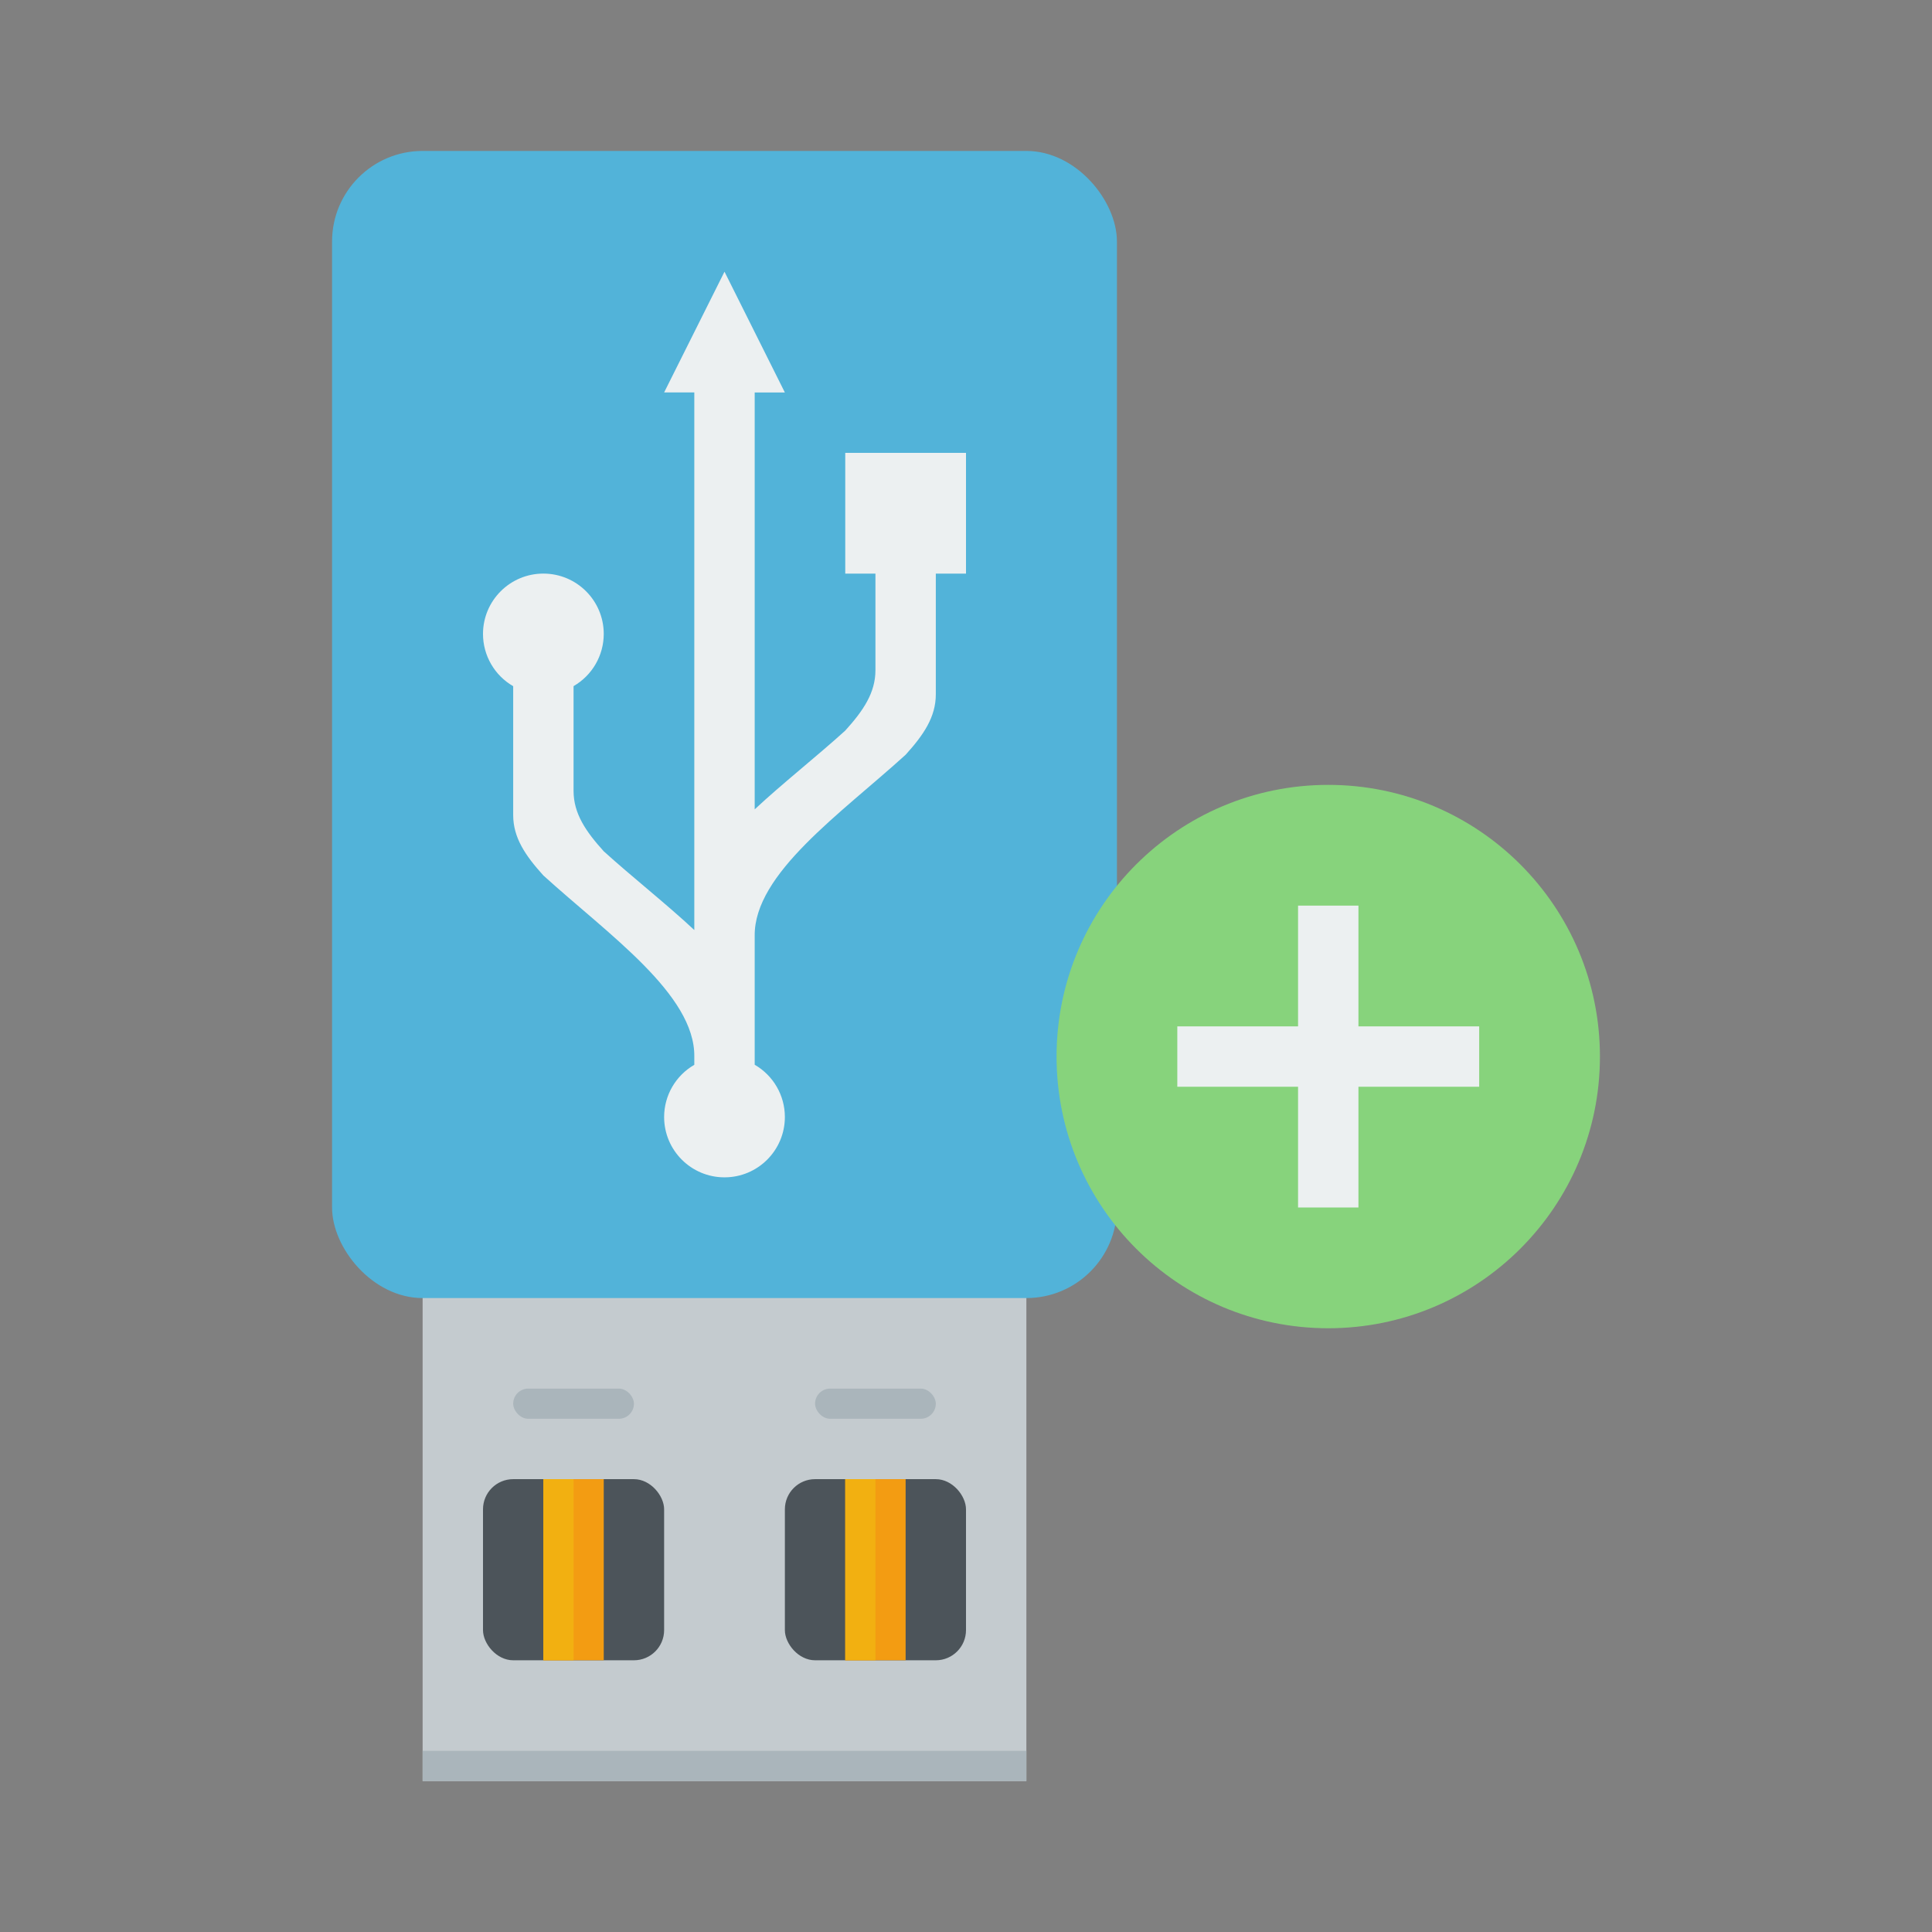 <?xml version="1.0" encoding="UTF-8" standalone="no"?>
<!-- Created with Inkscape (http://www.inkscape.org/) -->

<svg
   xmlns:dc="http://purl.org/dc/elements/1.1/"
   xmlns:cc="http://creativecommons.org/ns#"
   xmlns:rdf="http://www.w3.org/1999/02/22-rdf-syntax-ns#"
   xmlns:svg="http://www.w3.org/2000/svg"
   xmlns="http://www.w3.org/2000/svg"
   xmlns:sodipodi="http://sodipodi.sourceforge.net/DTD/sodipodi-0.dtd"
   xmlns:inkscape="http://www.inkscape.org/namespaces/inkscape"
   width="64"
   height="64"
   viewBox="0 0 64 64"
   id="svg2"
   version="1.1"
   inkscape:version="0.91+devel r"
   sodipodi:docname="usb-creator-kde.svg">
  <rect x="0" y="0" width="64" height="64" fill="#808080" stroke="none"/>
  <defs
     id="defs4" />
  <sodipodi:namedview
     id="base"
     pagecolor="#ffffff"
     bordercolor="#666666"
     borderopacity="1.0"
     inkscape:pageopacity="0.0"
     inkscape:pageshadow="2"
     inkscape:zoom="31.999999"
     inkscape:cx="20.929594"
     inkscape:cy="9.3098628"
     inkscape:document-units="px"
     inkscape:current-layer="layer1"
     showgrid="true"
     units="px"
     inkscape:showpageshadow="false"
     borderlayer="true"
     inkscape:window-width="2560"
     inkscape:window-height="957"
     inkscape:window-x="-4"
     inkscape:window-y="29"
     inkscape:window-maximized="1">
    <inkscape:grid
       type="xygrid"
       id="grid4136"
       empspacing="2" />
    <sodipodi:guide
       position="5,59"
       orientation="54,0"
       id="guide4142" />
    <sodipodi:guide
       position="5,5"
       orientation="0,54"
       id="guide4144" />
    <sodipodi:guide
       position="59,5"
       orientation="-54,0"
       id="guide4146" />
    <sodipodi:guide
       position="59,59"
       orientation="0,-54"
       id="guide4148" />
    <sodipodi:guide
       position="0,64"
       orientation="64,0"
       id="guide4150" />
    <sodipodi:guide
       position="0,6.875e-05"
       orientation="0,64"
       id="guide4152" />
    <sodipodi:guide
       position="64,6.875e-05"
       orientation="-64,0"
       id="guide4154" />
    <sodipodi:guide
       position="64,64"
       orientation="0,-64"
       id="guide4156" />
  </sodipodi:namedview>
  <g
     inkscape:label="Capa 1"
     inkscape:groupmode="layer"
     id="layer1"
     transform="translate(0,-1058.52)">
    <rect
       y="1099.52"
       x="14"
       height="18"
       width="20"
       id="rect4163"
       style="fill:#c4cbcf;fill-opacity:1;stroke:none"
       ry="0" />
    <rect
       style="fill:#52b3d9;fill-opacity:1;stroke:none"
       id="rect4148-5"
       width="26"
       height="38"
       x="11"
       y="1063.52"
       ry="3" />
    <rect
       style="fill:#4c545a;fill-opacity:1;stroke:none;stroke-opacity:1"
       id="rect4154-8"
       width="6"
       height="6"
       x="16"
       y="1107.519"
       ry="1" />
    <rect
       y="1107.519"
       x="26"
       height="6"
       width="6"
       id="rect4156-9"
       style="fill:#4c545a;fill-opacity:1;stroke:none;stroke-opacity:1"
       ry="1" />
    <rect
       y="1107.519"
       x="18"
       height="6"
       width="2"
       id="rect4158-1"
       style="fill:#f39c12;fill-opacity:1;stroke:none;stroke-opacity:1" />
    <rect
       y="1107.519"
       x="28"
       height="6"
       width="2"
       id="rect4158-0-4"
       style="fill:#f39c12;fill-opacity:1;stroke:none;stroke-opacity:1" />
    <path
       style="fill:#ecf0f1;fill-opacity:1;stroke:none;stroke-opacity:1"
       d="m 24,1067.52 -2,4 1,0 0,17.809 c -0.895,-0.839 -2.102,-1.792 -3,-2.609 -0.594,-0.656 -1,-1.25 -1,-2 l 0,-2.199 0,-1.272 c 0.618,-0.357 0.999,-1.015 1,-1.728 0,-1.105 -0.895,-2 -2,-2 -1.105,0 -2,0.895 -2,2 5.54e-4,0.714 0.382,1.373 1,1.73 l 0,1.27 0,3 c 0,0.75 0.406,1.344 1,2 2.139,1.945 5.022,3.934 5,6 l 0,0.272 c -0.618,0.357 -0.999,1.015 -1,1.728 0,1.105 0.895,2 2,2 1.105,0 2,-0.895 2,-2 -5.54e-4,-0.714 -0.382,-1.373 -1,-1.73 l 0,-4.269 c -0.022,-2.066 2.861,-4.055 5,-6 0.594,-0.656 1,-1.25 1,-2 l 0,-2 0,-2 1,0 0,-4 -4,0 0,4 1,0 0,2 0,1.2 c 0,0.75 -0.406,1.344 -1,2 -0.898,0.817 -2.105,1.771 -3,2.609 l 0,-13.809 1,0 z"
       id="path4192-0"
       inkscape:connector-curvature="0"
       sodipodi:nodetypes="cccccscccscccsccccsccccsccccccccsccccc" />
    <circle
       style="fill:#87d37c;fill-opacity:1;stroke:none;stroke-width:1.125;stroke-opacity:1"
       id="path4231"
       cx="44"
       cy="1093.52"
       r="9" />
    <path
       style="fill:#ecf0f1;fill-opacity:1;stroke:none;stroke-opacity:1"
       d="m 43,1088.52 0,4 -4,0 0,2 4,0 0,4 2,0 0,-4 4,0 0,-2 -4,0 0,-4 z"
       id="rect4233"
       inkscape:connector-curvature="0"
       sodipodi:nodetypes="ccccccccccccc" />
    <rect
       style="opacity:1;fill:#f2b011;fill-opacity:1;stroke:none;stroke-width:1;stroke-linecap:round;stroke-linejoin:miter;stroke-miterlimit:4;stroke-dasharray:none;stroke-opacity:0.299"
       id="rect4158"
       width="1"
       height="6"
       x="18"
       y="1107.519" />
    <rect
       style="opacity:1;fill:#f2b011;fill-opacity:1;stroke:none;stroke-width:1;stroke-linecap:round;stroke-linejoin:miter;stroke-miterlimit:4;stroke-dasharray:none;stroke-opacity:0.299"
       id="rect4160"
       width="1"
       height="6"
       x="28"
       y="1107.519" />
    <rect
       style="opacity:1;fill:#aab5bb;fill-opacity:1;stroke:none;stroke-width:1;stroke-linecap:round;stroke-linejoin:miter;stroke-miterlimit:4;stroke-dasharray:none;stroke-opacity:0.299"
       id="rect4159"
       width="4"
       height="1"
       x="17"
       y="1104.519"
       ry="0.5" />
    <rect
       ry="0.5"
       y="1104.519"
       x="27"
       height="1"
       width="4"
       id="rect4161"
       style="opacity:1;fill:#aab5bb;fill-opacity:1;stroke:none;stroke-width:1;stroke-linecap:round;stroke-linejoin:miter;stroke-miterlimit:4;stroke-dasharray:none;stroke-opacity:0.299" />
    <path
       inkscape:connector-curvature="0"
       style="opacity:1;fill:#aab5bb;fill-opacity:1;stroke:none;stroke-width:0.1;stroke-linecap:square;stroke-linejoin:miter;stroke-miterlimit:4;stroke-dasharray:none;stroke-dashoffset:0;stroke-opacity:1"
       d="m 14,1116.52 0,1 20,0 0,-1 -20,0 z"
       id="rect4162" />
  </g>
</svg>
